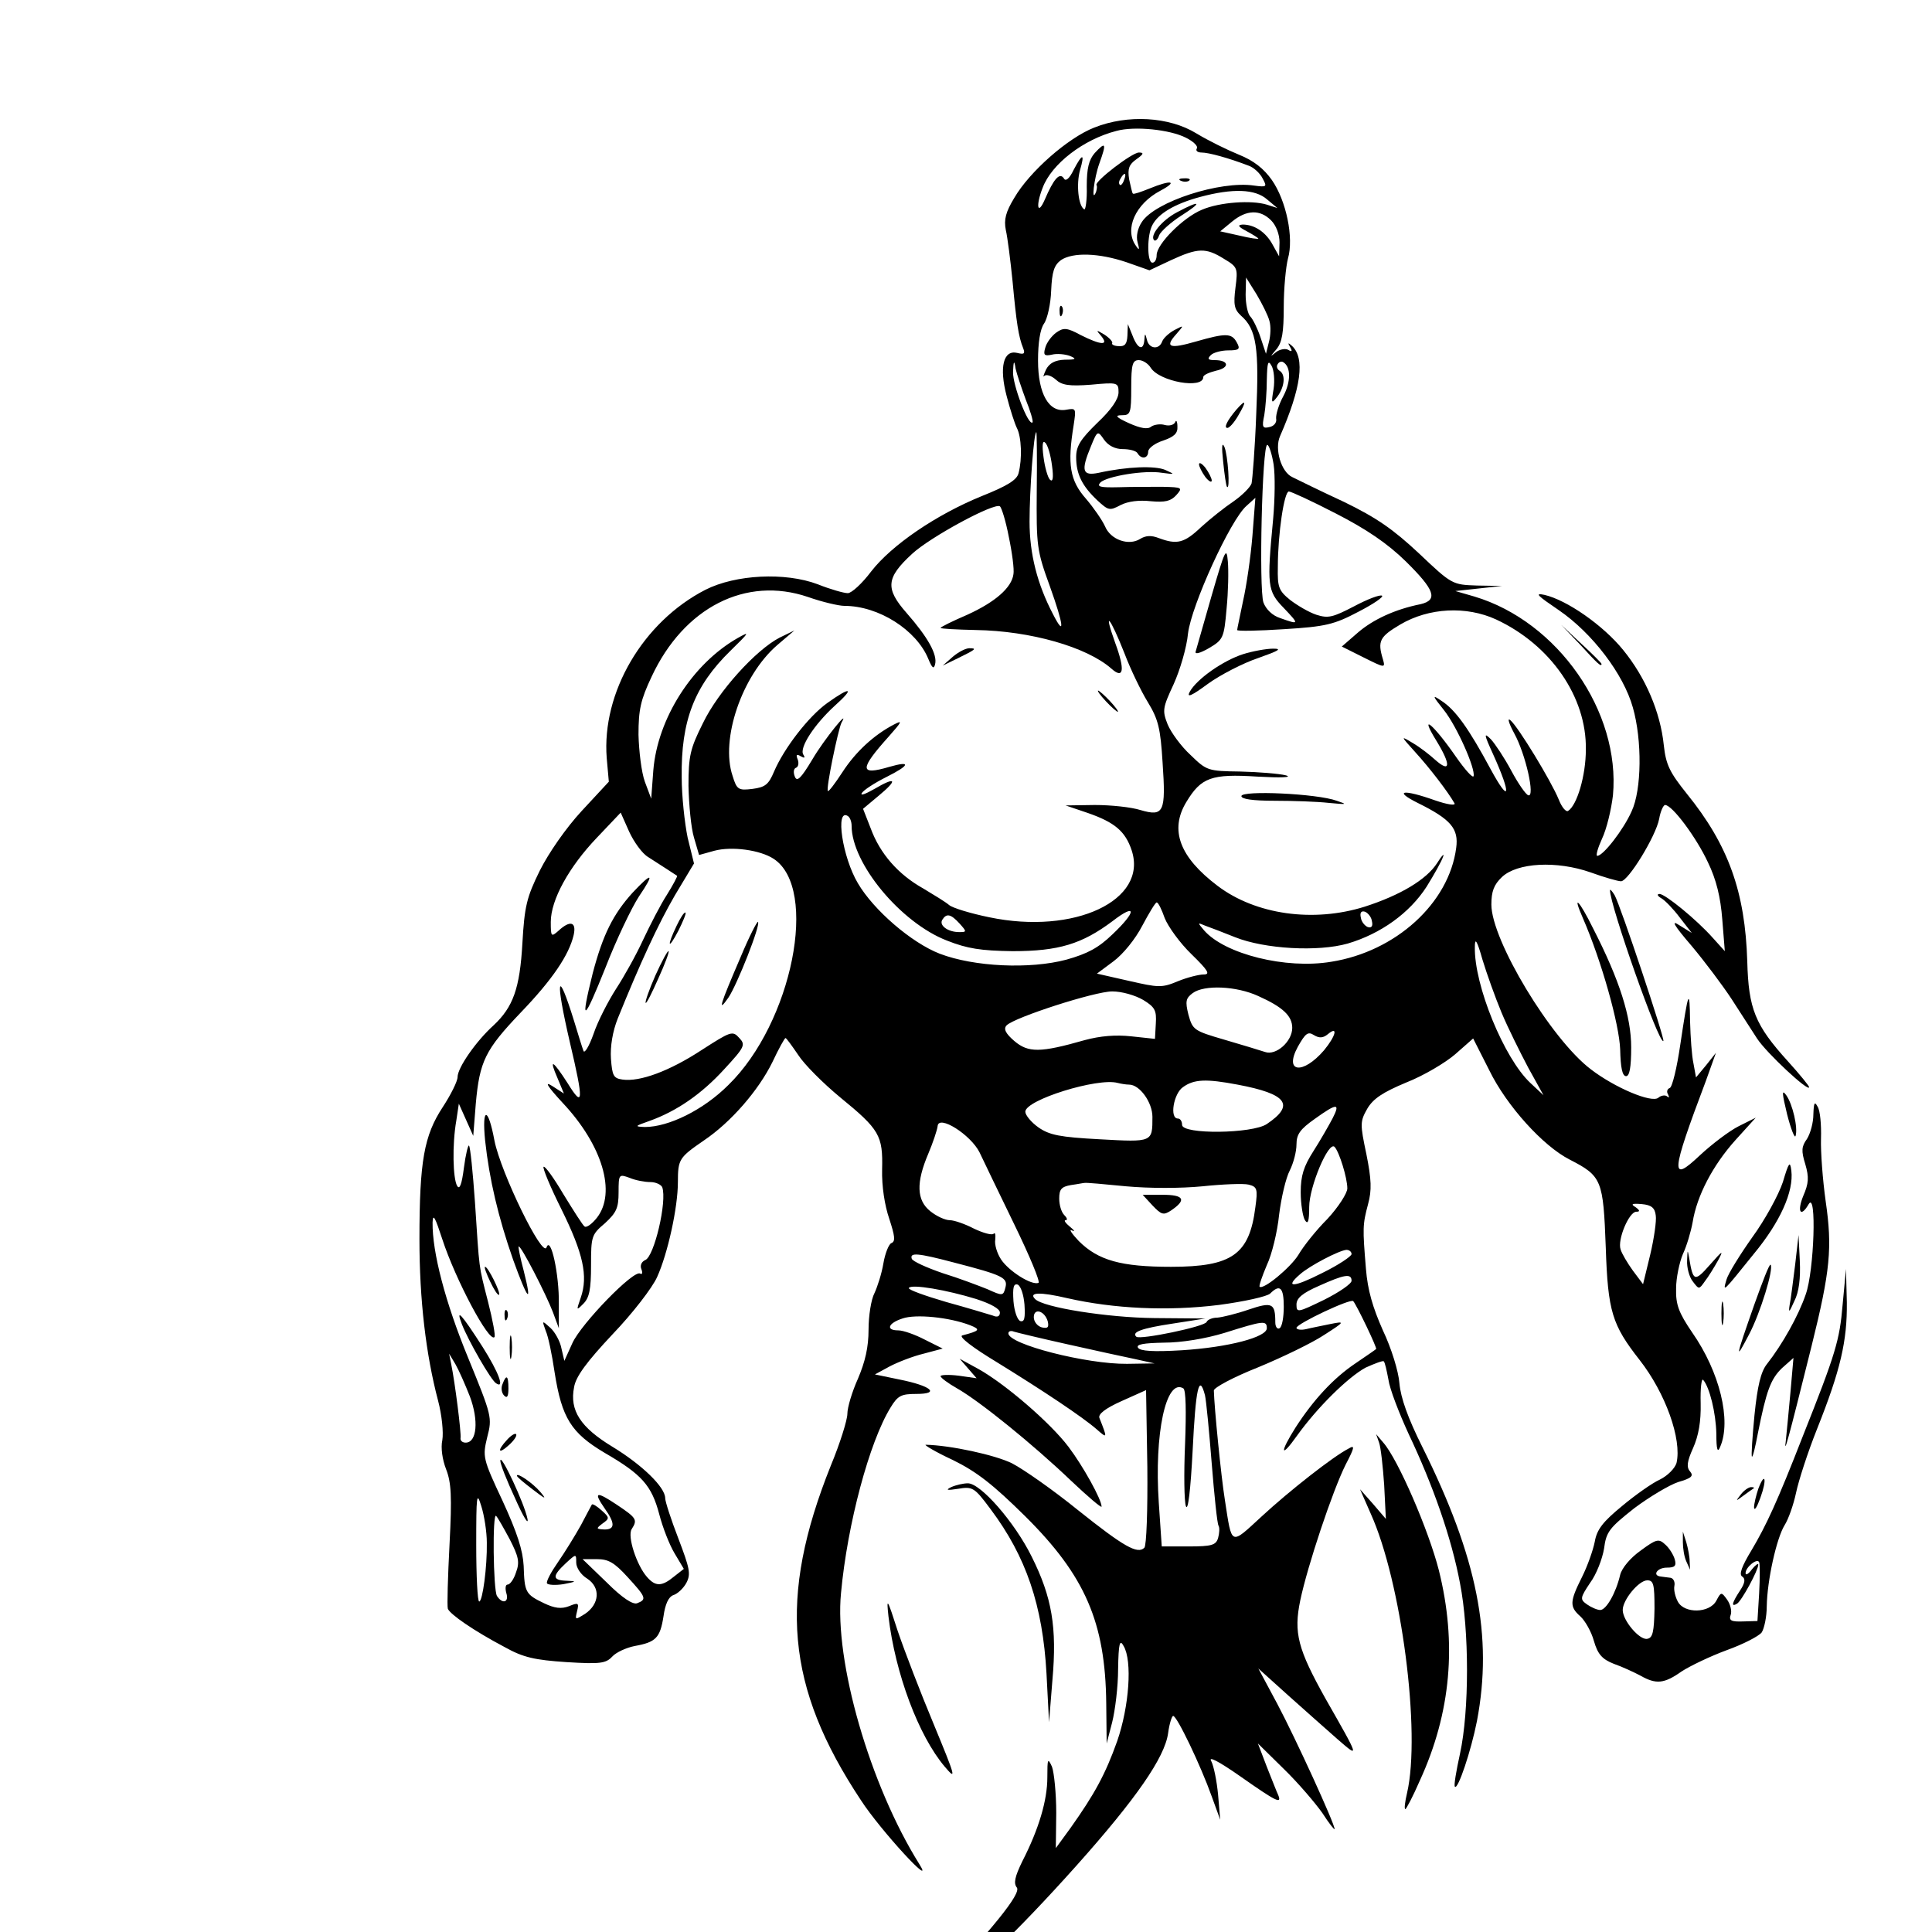 <?xml version="1.0" encoding="UTF-8" standalone="no"?>
<!DOCTYPE svg PUBLIC "-//W3C//DTD SVG 1.1//EN" "http://www.w3.org/Graphics/SVG/1.1/DTD/svg11.dtd">
<svg width="456" height="456" viewBox="0 0 456 456" version="1.1" xmlns="http://www.w3.org/2000/svg" xmlns:xlink="http://www.w3.org/1999/xlink" xml:space="preserve" xmlns:serif="http://www.serif.com/" style="fill-rule:evenodd;clip-rule:evenodd;stroke-linejoin:round;stroke-miterlimit:2;">
 <g transform="translate(0,512) scale(0.1,-0.1)"
fill="#000000" stroke="none">
<path d="M2583 4819 c-62 -24 -153 -104 -189 -166 -20 -33 -25 -51 -20 -76 4
-17 11 -72 16 -122 9 -97 14 -130 25 -157 5 -13 2 -15 -14 -11 -33 8 -43 -34
-25 -102 8 -31 19 -65 24 -75 11 -21 13 -73 4 -107 -4 -16 -27 -30 -87 -54
-108 -44 -213 -116 -261 -178 -21 -28 -46 -51 -55 -51 -9 0 -41 9 -71 21 -77
29 -194 23 -265 -13 -148 -76 -245 -243 -233 -397 l5 -56 -64 -69 c-37 -40
-78 -99 -99 -141 -31 -63 -36 -84 -41 -171 -6 -107 -22 -151 -68 -194 -41 -37
-85 -100 -85 -122 0 -10 -16 -42 -35 -71 -44 -67 -55 -127 -55 -312 0 -142 15
-271 44 -381 9 -34 13 -75 10 -93 -4 -18 0 -46 9 -69 12 -31 14 -63 8 -177 -4
-77 -6 -145 -4 -152 5 -13 61 -52 135 -91 43 -24 70 -30 145 -35 80 -5 93 -3
108 13 9 10 33 21 53 25 50 9 60 19 68 70 4 29 12 46 23 50 10 3 24 16 31 29
11 21 8 34 -19 105 -17 44 -31 87 -31 95 0 26 -55 79 -124 121 -76 46 -102 86
-91 141 4 25 30 60 91 125 47 49 94 110 105 135 25 55 49 164 49 224 0 54 3
58 61 98 64 43 129 118 162 185 15 32 29 57 31 57 2 0 15 -18 30 -40 14 -22
59 -67 99 -100 93 -76 101 -90 99 -170 -1 -40 6 -85 17 -117 13 -40 15 -53 5
-57 -6 -2 -15 -24 -19 -48 -4 -24 -14 -55 -21 -70 -8 -15 -14 -54 -14 -86 0
-42 -8 -76 -25 -116 -14 -31 -25 -68 -25 -83 0 -14 -17 -69 -39 -122 -125
-312 -106 -523 71 -790 46 -71 177 -213 138 -151 -117 187 -201 479 -185 640
15 163 67 357 117 438 17 28 25 32 61 32 57 0 35 19 -40 34 l-58 12 35 19 c19
10 55 24 80 30 l45 12 -42 21 c-23 12 -51 22 -63 22 -30 0 -24 17 10 28 31 11
111 3 160 -16 25 -10 23 -13 -19 -24 -9 -3 27 -30 80 -62 112 -69 205 -131
238 -160 25 -22 25 -21 6 27 -4 9 14 23 52 40 l58 26 3 -181 c1 -102 -2 -186
-7 -191 -16 -16 -48 2 -157 89 -58 47 -128 96 -155 110 -40 20 -147 43 -204
44 -5 0 23 -17 64 -36 57 -28 95 -58 171 -133 141 -140 189 -250 191 -441 l1
-95 13 50 c7 28 14 84 14 125 1 62 4 72 13 55 21 -35 13 -143 -15 -224 -28
-79 -54 -126 -110 -205 l-35 -48 1 83 c0 46 -5 95 -10 109 -10 22 -11 19 -11
-25 0 -54 -20 -122 -59 -198 -18 -37 -21 -52 -13 -62 11 -14 -57 -98 -209
-259 l-56 -59 65 44 c85 58 197 165 341 326 141 158 208 255 216 312 3 23 9
41 12 41 9 0 65 -117 91 -190 l20 -55 -5 59 c-3 32 -10 67 -16 79 -8 13 16 1
69 -36 84 -59 98 -66 89 -44 -3 6 -15 37 -27 67 l-21 55 61 -60 c34 -33 74
-80 91 -104 16 -25 29 -41 29 -38 0 13 -92 214 -135 295 l-45 84 71 -64 c38
-34 91 -81 116 -103 52 -45 53 -47 -28 95 -66 118 -76 156 -60 233 17 81 76
258 107 320 22 42 22 47 7 38 -37 -19 -140 -100 -205 -160 -75 -69 -70 -71
-87 39 -9 56 -25 218 -26 258 0 7 47 32 105 55 58 24 128 58 155 76 50 32 50
33 15 26 -19 -4 -45 -9 -57 -12 -13 -3 -23 -1 -23 3 1 10 128 70 134 63 8 -9
57 -111 54 -113 -2 -2 -24 -17 -49 -34 -52 -35 -99 -86 -141 -151 -38 -60 -36
-75 3 -20 48 67 120 138 162 161 22 10 41 17 43 15 3 -3 7 -22 11 -43 3 -22
25 -79 48 -129 57 -120 101 -245 121 -352 22 -112 22 -301 0 -402 -9 -41 -15
-76 -12 -78 7 -8 38 84 52 155 38 200 1 386 -129 647 -34 68 -51 116 -54 150
-2 28 -19 83 -39 125 -24 54 -36 95 -40 145 -8 97 -8 104 5 153 9 33 8 58 -4
118 -15 71 -15 77 2 107 14 24 37 39 92 62 41 16 93 47 116 67 l42 37 38 -75
c41 -84 127 -179 190 -211 76 -39 79 -48 85 -207 5 -152 15 -183 80 -266 61
-78 100 -187 87 -243 -4 -13 -21 -30 -39 -39 -18 -8 -59 -37 -90 -63 -45 -37
-59 -55 -64 -84 -4 -20 -17 -57 -30 -83 -29 -58 -30 -70 -4 -93 11 -10 26 -36
32 -58 9 -31 19 -43 47 -54 20 -7 48 -20 63 -28 37 -21 56 -19 97 10 20 13 68
36 106 50 39 14 76 33 83 42 6 9 12 37 12 62 1 61 23 160 42 191 9 14 21 48
27 76 6 29 28 97 50 152 55 138 71 207 70 298 l-2 79 -8 -85 c-7 -83 -16 -114
-94 -310 -60 -154 -86 -210 -121 -269 -23 -38 -30 -57 -22 -62 8 -5 7 -15 -5
-33 -19 -29 -22 -40 -7 -31 11 7 50 79 50 92 0 4 -7 -1 -15 -11 -8 -11 -15
-15 -15 -9 0 14 27 36 32 26 2 -4 2 -37 0 -74 l-4 -65 -34 -1 c-28 -1 -34 2
-29 16 3 9 -1 25 -9 36 -13 18 -14 18 -25 -3 -16 -30 -76 -31 -91 -2 -6 11
-10 28 -8 37 2 10 -3 18 -9 19 -7 1 -17 2 -23 3 -21 2 -9 21 14 21 19 0 23 4
19 19 -3 11 -13 27 -22 35 -16 15 -21 14 -59 -14 -24 -17 -44 -41 -48 -57 -10
-43 -33 -83 -47 -83 -7 0 -21 6 -31 13 -17 12 -17 15 7 51 15 20 29 57 33 81
5 40 13 49 71 95 36 27 83 55 104 62 31 9 37 14 28 25 -9 10 -7 24 7 55 13 29
19 63 18 106 -1 35 2 60 6 55 15 -17 30 -78 31 -127 0 -38 3 -46 9 -31 27 62
-1 177 -66 270 -32 47 -39 66 -38 104 0 25 8 62 16 81 9 19 19 53 23 75 10 63
48 135 101 194 l48 53 -40 -20 c-22 -11 -63 -42 -92 -69 -70 -66 -69 -45 14
175 l24 67 -23 -29 -24 -29 -6 33 c-4 18 -7 62 -8 99 -1 82 -4 73 -23 -54 -8
-55 -19 -101 -25 -103 -6 -2 -8 -9 -4 -15 3 -7 3 -9 -2 -5 -4 4 -14 3 -21 -3
-16 -13 -103 24 -159 67 -94 71 -235 305 -235 389 0 31 6 47 25 65 36 34 129
39 209 11 33 -12 65 -21 72 -21 17 0 82 106 90 147 3 18 10 33 14 33 17 0 74
-77 101 -135 20 -41 30 -83 34 -135 l6 -75 -28 31 c-39 44 -113 104 -126 104
-7 0 -5 -5 4 -10 9 -5 29 -26 44 -46 l28 -36 -29 18 c-21 14 -14 1 29 -49 31
-37 73 -93 94 -125 20 -31 47 -73 60 -93 22 -34 123 -128 123 -115 0 3 -22 30
-50 61 -78 86 -93 124 -96 236 -5 163 -44 274 -143 396 -40 50 -49 68 -54 114
-8 78 -43 160 -96 225 -47 58 -133 118 -186 130 -24 5 -16 -2 34 -36 79 -54
153 -151 175 -230 22 -77 21 -194 -3 -245 -19 -43 -67 -105 -81 -105 -4 0 1
18 11 40 11 23 22 69 26 103 18 197 -130 410 -327 469 l-45 13 55 6 55 6 -59
1 c-58 2 -59 2 -137 76 -61 57 -100 84 -176 121 -54 25 -109 52 -123 59 -26
12 -42 66 -29 96 50 114 60 185 28 214 -9 8 -10 7 -4 -3 6 -10 4 -12 -4 -7 -6
4 -20 2 -29 -5 -15 -12 -15 -12 1 7 13 16 17 39 17 100 0 43 5 95 10 114 14
49 -4 136 -38 185 -19 27 -43 46 -78 60 -27 11 -72 33 -100 50 -65 40 -163 45
-241 14z m216 -24 c18 -9 29 -20 26 -25 -4 -6 2 -10 11 -10 17 0 64 -13 111
-31 12 -4 27 -18 33 -30 11 -20 10 -21 -20 -17 -80 12 -234 -38 -265 -86 -10
-15 -14 -34 -10 -48 5 -18 4 -20 -4 -8 -28 39 -1 99 58 130 43 23 25 26 -26 5
-20 -8 -37 -14 -39 -12 -2 1 -5 17 -9 34 -4 25 0 35 17 47 17 12 19 16 6 16
-16 0 -106 -69 -100 -77 2 -2 1 -9 -1 -16 -12 -29 -5 32 8 68 17 47 15 52 -11
24 -14 -16 -19 -36 -19 -79 1 -32 -3 -57 -6 -54 -14 8 -19 59 -10 92 12 41 6
41 -15 1 -10 -21 -19 -28 -23 -20 -10 15 -24 -1 -45 -50 -17 -39 -22 -15 -5
28 21 56 96 114 174 134 43 12 127 3 164 -16z m-146 -100 c-3 -9 -8 -14 -10
-11 -3 3 -2 9 2 15 9 16 15 13 8 -4z m338 -46 l24 -20 -25 8 c-36 11 -111 6
-153 -12 -44 -18 -107 -81 -107 -107 0 -10 -4 -18 -10 -18 -13 0 -13 66 0 89
14 27 53 50 112 66 78 21 131 19 159 -6z m9 -49 c12 -12 20 -33 20 -52 l-1
-33 -15 27 c-16 30 -43 48 -71 48 -13 -1 -11 -5 10 -16 15 -8 27 -16 27 -17 0
-2 -20 1 -45 7 l-45 10 28 23 c34 28 66 29 92 3z m-111 -91 c32 -19 33 -22 27
-68 -5 -40 -3 -51 13 -66 37 -32 43 -77 36 -233 -3 -81 -9 -154 -11 -163 -3
-9 -22 -28 -42 -42 -21 -14 -55 -41 -77 -61 -40 -38 -57 -42 -100 -26 -18 7
-31 6 -44 -2 -27 -17 -70 -2 -83 30 -7 15 -27 44 -45 65 -38 43 -44 81 -29
173 6 40 6 41 -17 37 -41 -8 -67 37 -67 116 0 42 5 74 14 87 8 11 16 47 17 78
2 45 7 60 23 72 28 19 90 17 155 -5 l54 -19 51 24 c63 29 82 30 125 3z m107
-146 c4 -13 3 -35 -1 -50 l-7 -28 -13 39 c-7 21 -18 43 -24 49 -6 6 -11 29
-11 52 l1 40 25 -40 c13 -22 27 -50 30 -62z m-575 -186 c11 -27 18 -51 16 -54
-10 -9 -47 89 -46 119 1 27 3 29 6 8 3 -13 14 -46 24 -73z m585 25 c-6 -35 -5
-36 9 -18 17 23 20 52 5 61 -6 4 -8 11 -4 16 3 5 9 7 13 4 18 -11 18 -46 0
-80 -11 -20 -18 -44 -17 -53 2 -9 -5 -18 -16 -20 -16 -4 -18 0 -12 28 3 18 6
56 6 84 1 41 3 47 11 33 6 -10 8 -35 5 -55z m-559 -239 c-1 -132 0 -142 31
-227 33 -92 36 -122 7 -65 -37 71 -55 142 -55 218 0 75 10 211 16 211 1 0 2
-62 1 -137z m36 58 c4 -29 2 -40 -5 -33 -5 5 -12 29 -15 53 -4 29 -2 41 4 34
6 -5 13 -30 16 -54z m523 3 c4 -26 3 -83 -1 -128 -15 -158 -14 -171 25 -211
37 -39 37 -40 -8 -24 -19 6 -34 21 -40 37 -11 32 -3 372 9 372 4 0 11 -21 15
-46z m147 -116 c72 -37 121 -70 165 -113 68 -67 77 -91 35 -101 -60 -12 -112
-36 -148 -67 l-38 -33 52 -26 c50 -25 51 -25 45 -4 -13 43 -8 53 41 82 68 40
156 44 226 12 129 -60 214 -183 212 -307 0 -62 -21 -132 -42 -145 -5 -3 -15 9
-22 27 -18 44 -96 172 -114 187 -8 7 -4 -7 9 -31 27 -49 50 -152 33 -146 -6 2
-24 28 -40 58 -16 30 -38 63 -48 74 -17 17 -17 13 5 -35 44 -97 40 -120 -6
-35 -51 95 -83 140 -116 161 -22 15 -22 13 6 -22 31 -39 75 -139 70 -156 -2
-5 -20 15 -41 45 -54 78 -89 107 -47 39 35 -57 34 -78 -3 -45 -12 11 -35 29
-52 39 -30 18 -30 18 6 -22 32 -35 76 -92 92 -120 3 -6 -17 -3 -46 7 -76 27
-99 23 -41 -6 79 -39 97 -61 91 -106 -17 -131 -143 -245 -295 -269 -107 -18
-251 18 -300 74 -16 19 -16 19 3 11 11 -4 43 -16 70 -27 70 -28 196 -35 266
-15 78 23 146 72 186 134 18 29 36 61 39 71 4 9 -3 3 -14 -15 -25 -39 -87 -76
-171 -103 -121 -38 -257 -19 -347 49 -90 68 -114 132 -74 198 35 58 59 67 168
60 54 -3 84 -2 67 3 -16 4 -65 8 -108 9 -76 1 -79 2 -117 39 -22 20 -46 53
-54 72 -13 33 -12 39 14 95 15 33 31 87 34 120 8 66 100 268 138 301 l21 19
-7 -90 c-4 -49 -14 -118 -22 -153 -7 -35 -14 -66 -14 -69 0 -3 50 -2 111 2 98
6 118 11 175 41 35 18 60 35 56 38 -5 3 -34 -8 -66 -25 -50 -26 -61 -29 -89
-20 -18 6 -45 22 -62 35 -27 22 -30 30 -29 78 0 78 15 178 26 178 5 0 55 -23
111 -52z m-772 -55 c8 -38 13 -77 11 -88 -4 -32 -43 -66 -109 -96 -35 -15 -63
-29 -63 -31 0 -2 37 -4 83 -5 129 -2 262 -40 320 -91 29 -26 33 -4 9 61 -29
81 -12 61 22 -25 14 -37 39 -89 55 -115 25 -41 30 -62 35 -143 8 -117 3 -128
-52 -112 -22 7 -70 12 -108 12 l-69 -1 53 -18 c63 -22 88 -43 103 -88 39 -118
-135 -200 -336 -158 -44 9 -87 22 -95 29 -8 7 -36 24 -61 39 -59 33 -102 82
-124 142 l-18 46 37 31 c46 38 41 46 -10 16 -21 -12 -34 -17 -30 -10 4 7 30
24 58 38 56 28 59 39 7 24 -71 -21 -71 -6 -1 72 31 35 33 39 12 28 -48 -25
-91 -65 -122 -113 -17 -26 -32 -46 -34 -44 -5 5 24 144 32 161 22 38 -41 -39
-69 -87 -27 -45 -36 -53 -41 -40 -4 10 -3 19 3 21 5 2 7 10 4 19 -5 12 -3 14
7 8 9 -5 11 -4 6 4 -10 16 26 71 74 115 48 43 39 47 -17 7 -45 -32 -103 -108
-126 -162 -13 -31 -21 -37 -51 -41 -33 -4 -37 -2 -47 31 -29 86 22 236 105
308 l41 35 -35 -17 c-56 -29 -145 -127 -181 -202 -30 -60 -34 -77 -34 -148 1
-44 6 -99 13 -122 l12 -41 36 10 c41 11 108 2 140 -19 107 -70 44 -387 -107
-534 -59 -59 -141 -99 -197 -99 -25 1 -24 2 10 14 65 23 124 64 177 122 49 53
51 58 36 74 -16 18 -20 16 -90 -29 -75 -49 -145 -75 -186 -69 -21 3 -24 9 -27
49 -2 29 4 65 16 95 53 131 95 222 135 291 l45 75 -15 61 c-7 34 -14 98 -14
142 -2 134 30 216 115 299 45 44 47 47 17 30 -107 -61 -189 -190 -199 -312
l-5 -67 -15 40 c-8 22 -14 72 -15 111 0 59 5 82 31 137 76 163 222 238 369
188 34 -12 73 -21 86 -21 81 0 170 -57 198 -125 9 -22 13 -25 16 -13 6 23 -17
64 -67 121 -51 58 -49 83 13 140 42 39 193 121 207 112 4 -3 14 -35 21 -72z
m-851 -756 c14 -9 34 -22 45 -29 11 -7 21 -14 23 -15 2 0 -9 -21 -24 -45 -15
-23 -40 -72 -56 -106 -16 -35 -45 -87 -64 -116 -18 -28 -43 -76 -53 -106 -11
-31 -22 -48 -24 -40 -3 8 -13 40 -22 70 -40 129 -45 101 -10 -50 33 -140 32
-157 -5 -97 -36 56 -45 60 -24 12 l15 -36 -28 18 c-19 12 -11 -1 25 -40 94
-100 127 -212 81 -271 -11 -14 -24 -24 -29 -21 -4 2 -26 37 -50 76 -23 39 -44
68 -47 65 -3 -2 16 -48 42 -100 52 -105 63 -158 46 -208 -11 -32 -11 -32 6
-15 14 14 18 34 18 90 0 69 1 73 33 100 27 25 32 36 32 73 0 43 1 43 26 34 14
-6 36 -10 49 -10 13 0 25 -6 28 -12 12 -33 -19 -164 -40 -172 -9 -4 -13 -13
-9 -22 3 -8 2 -13 -3 -10 -15 10 -139 -118 -160 -164 l-19 -42 -7 30 c-3 16
-15 38 -26 48 -20 18 -20 18 -11 -7 6 -13 15 -57 21 -98 17 -108 39 -143 118
-190 88 -51 111 -77 129 -145 8 -31 24 -72 36 -92 l22 -37 -23 -18 c-29 -24
-44 -24 -64 -1 -24 27 -47 96 -36 113 14 22 12 26 -36 58 -48 32 -55 30 -28
-9 25 -35 25 -50 0 -50 -20 1 -21 2 -5 14 17 12 17 14 -2 31 -11 10 -21 16
-23 14 -1 -2 -13 -24 -26 -49 -14 -25 -38 -64 -54 -87 -16 -23 -28 -45 -26
-50 2 -4 20 -5 39 -2 31 6 32 7 8 8 -35 1 -35 11 -3 41 25 23 25 23 25 2 0
-12 11 -29 26 -38 32 -21 29 -60 -5 -83 -24 -15 -24 -15 -19 6 5 20 3 21 -19
12 -18 -7 -34 -5 -59 7 -44 21 -46 26 -48 88 -2 37 -15 78 -50 154 -47 100
-47 104 -36 150 12 46 11 50 -45 187 -54 131 -85 250 -84 320 1 22 6 12 23
-40 31 -95 110 -244 123 -231 3 2 -4 40 -15 83 -23 90 -20 71 -31 236 -5 71
-11 130 -14 133 -2 3 -8 -21 -12 -52 -5 -39 -10 -53 -16 -43 -10 17 -12 97 -2
154 l6 40 17 -38 17 -38 6 76 c9 100 22 127 106 215 75 78 114 136 125 183 7
31 -8 36 -36 10 -17 -15 -18 -14 -18 21 0 52 43 130 109 199 l56 59 20 -45
c11 -24 31 -52 45 -60z m480 74 c0 -89 116 -229 225 -271 48 -19 80 -24 155
-25 109 0 164 17 236 71 57 44 57 23 0 -31 -33 -32 -59 -46 -109 -60 -86 -23
-218 -17 -299 14 -67 26 -156 103 -193 166 -37 62 -54 178 -24 159 5 -3 9 -13
9 -23z m739 -218 c8 -20 36 -59 63 -85 40 -39 45 -48 29 -48 -11 0 -39 -7 -61
-16 -38 -16 -46 -15 -116 1 l-75 17 39 29 c23 17 52 53 68 84 16 30 31 55 34
55 4 0 12 -17 19 -37z m489 -7 c3 -12 -1 -17 -10 -14 -7 3 -15 13 -16 22 -3
12 1 17 10 14 7 -3 15 -13 16 -22z m-973 -6 c17 -19 17 -20 -1 -20 -27 0 -48
16 -40 29 10 16 20 14 41 -9z m1279 -210 c15 -36 44 -94 63 -130 l36 -65 -31
29 c-62 58 -133 231 -131 321 0 23 5 16 18 -30 10 -33 30 -89 45 -125z m-574
39 c58 -26 80 -47 80 -75 0 -32 -38 -66 -64 -57 -12 4 -55 17 -96 29 -72 21
-75 23 -85 59 -8 32 -6 39 10 51 27 20 103 17 155 -7z m-272 -9 c28 -17 32
-25 30 -56 l-2 -36 -56 6 c-37 4 -73 1 -110 -9 -105 -30 -133 -30 -166 -2 -21
18 -26 29 -18 37 19 19 208 80 249 80 23 0 54 -9 73 -20z m436 -81 c25 21 19
-4 -9 -38 -50 -58 -95 -53 -62 8 18 32 24 37 38 28 13 -8 22 -7 33 2z m-469
-119 c25 0 55 -42 55 -76 0 -60 1 -60 -124 -53 -95 5 -119 10 -145 28 -17 12
-31 29 -31 37 0 28 171 81 218 68 8 -2 20 -4 27 -4z m256 0 c117 -22 136 -48
69 -93 -34 -23 -200 -25 -200 -2 0 8 -4 15 -10 15 -20 0 -10 59 12 74 26 19
55 20 129 6z m224 -80 c-9 -17 -29 -52 -45 -77 -23 -36 -30 -58 -30 -97 0 -28
5 -58 10 -66 7 -11 10 -3 10 31 0 48 46 157 60 142 11 -12 30 -73 30 -98 0
-11 -21 -44 -47 -72 -27 -27 -57 -65 -68 -84 -18 -30 -83 -84 -92 -76 -2 2 6
25 17 51 12 25 25 79 29 119 5 40 16 87 25 104 9 18 16 45 16 62 0 24 9 36 43
60 53 38 61 38 42 1z m-833 -80 c9 -19 46 -96 82 -170 36 -74 62 -136 57 -138
-17 -6 -70 28 -88 55 -10 15 -16 36 -14 47 1 12 0 18 -4 14 -4 -4 -25 2 -46
12 -21 11 -47 20 -57 20 -11 0 -31 9 -46 21 -33 26 -34 68 -5 136 11 26 21 56
22 65 2 28 78 -20 99 -62z m346 -80 c55 -5 129 -5 180 0 48 5 97 7 109 4 20
-5 22 -10 16 -53 -14 -112 -55 -141 -199 -141 -118 0 -172 15 -218 61 -17 18
-24 29 -16 25 8 -4 6 0 -4 8 -11 9 -16 16 -11 16 5 0 4 5 -3 12 -7 7 -12 24
-12 39 0 22 5 28 28 32 15 2 29 5 32 5 3 1 47 -3 98 -8z m1250 -69 c2 -12 -4
-54 -13 -92 l-17 -70 -24 32 c-13 18 -26 40 -29 50 -8 23 20 89 37 89 9 0 9 3
-2 11 -12 7 -8 9 15 7 23 -2 31 -9 33 -27z m-718 -91 c0 -5 -31 -26 -70 -45
-67 -34 -89 -35 -52 -3 22 20 93 57 110 58 6 0 12 -4 12 -10z m-938 -20 c116
-30 127 -36 121 -59 -5 -20 -7 -20 -42 -4 -20 8 -67 26 -106 38 -38 13 -71 28
-73 34 -5 15 13 14 100 -9z m938 -43 c0 -7 -29 -27 -65 -45 -62 -30 -65 -31
-65 -11 0 15 14 27 53 44 60 27 77 30 77 12z m-886 -43 c34 -11 56 -23 56 -32
0 -9 -6 -12 -17 -7 -10 3 -59 18 -110 32 -51 15 -90 29 -88 33 6 10 91 -5 159
-26z m114 -13 c2 -32 0 -42 -10 -39 -7 3 -14 23 -16 47 -2 32 0 42 10 39 7 -3
14 -23 16 -47z m612 -5 c0 -25 -4 -48 -10 -51 -5 -3 -10 3 -10 14 0 45 -7 49
-63 30 -29 -10 -62 -18 -74 -19 -12 0 -23 -5 -25 -10 -3 -11 -158 -43 -166
-35 -12 11 13 20 86 31 l77 12 -120 1 c-110 1 -263 25 -282 45 -16 16 12 17
76 2 110 -25 237 -31 358 -16 60 8 114 20 121 27 23 23 32 14 32 -31z m-557
-35 c3 -14 0 -17 -14 -14 -11 3 -19 14 -19 24 0 23 26 15 33 -10z m517 -16 c0
-21 -90 -45 -201 -52 -67 -4 -98 -2 -103 6 -5 8 13 11 61 12 41 0 97 9 143 23
92 29 100 30 100 11z m-470 -38 c63 -14 135 -30 160 -35 l45 -10 -65 -1 c-95
-1 -280 46 -280 72 0 5 6 7 13 4 6 -2 64 -16 127 -30z m-1411 -123 c21 -56 17
-109 -10 -109 -8 0 -13 5 -12 11 2 11 -13 130 -22 174 l-5 25 15 -25 c8 -14
23 -48 34 -76z m1688 -113 c-3 -69 -2 -135 2 -146 5 -13 11 37 16 133 7 144
15 182 29 129 3 -13 10 -86 16 -162 6 -75 13 -142 16 -146 3 -5 2 -18 -1 -29
-5 -17 -15 -20 -70 -20 l-63 0 -7 103 c-11 163 17 295 58 270 6 -4 7 -53 4
-132z m-1648 -232 c1 -57 -10 -139 -18 -139 -4 0 -7 60 -7 133 0 119 1 128 12
92 7 -22 13 -61 13 -86z m54 8 c21 -41 24 -54 15 -78 -5 -16 -14 -29 -20 -29
-5 0 -6 -9 -3 -20 7 -22 -9 -27 -22 -7 -9 14 -11 199 -2 189 4 -4 18 -29 32
-55z m278 -89 c44 -48 46 -53 23 -62 -10 -4 -35 12 -72 49 l-57 55 34 0 c27 0
41 -8 72 -42z m2424 -75 c-1 -54 -4 -69 -17 -71 -18 -4 -58 43 -58 68 0 24 38
70 58 70 15 0 17 -10 17 -67z"/>
<path d="M2788 4693 c7 -3 16 -2 19 1 4 3 -2 6 -13 5 -11 0 -14 -3 -6 -6z"/>
<path d="M2778 4619 c-36 -19 -65 -55 -54 -66 3 -3 9 2 12 12 4 9 27 30 52 46
52 33 46 38 -10 8z"/>
<path d="M2501 4384 c0 -11 3 -14 6 -6 3 7 2 16 -1 19 -3 4 -6 -2 -5 -13z"/>
<path d="M2493 4335 c-11 -8 -23 -24 -26 -36 -5 -17 -2 -20 16 -16 12 3 31 1
42 -3 17 -7 15 -9 -12 -9 -23 -1 -36 -8 -44 -23 -6 -13 -8 -20 -4 -15 5 4 17
0 27 -9 14 -13 31 -16 83 -12 63 6 65 5 65 -18 0 -16 -17 -41 -50 -72 -40 -39
-50 -55 -50 -81 0 -40 14 -68 50 -102 26 -24 29 -25 55 -11 18 9 44 12 71 9
34 -3 47 0 60 14 16 18 15 19 -32 20 -27 0 -74 0 -104 -1 -43 -1 -52 1 -43 11
15 15 105 30 146 23 31 -4 31 -4 7 7 -24 10 -89 8 -157 -7 -39 -8 -42 5 -18
63 15 37 16 37 31 15 10 -14 26 -22 44 -22 16 0 32 -4 35 -10 9 -15 25 -12 25
4 0 8 16 20 35 26 26 9 35 17 34 33 0 12 -3 17 -5 11 -3 -7 -14 -10 -25 -7
-10 3 -25 1 -32 -4 -8 -7 -25 -4 -52 8 -31 14 -35 19 -17 19 20 0 22 4 22 65
0 55 3 65 18 65 9 0 22 -8 28 -18 21 -33 124 -51 124 -22 0 5 14 11 30 15 33
7 31 25 -3 25 -16 0 -18 3 -9 12 6 6 25 11 41 11 26 0 29 3 20 19 -12 22 -26
22 -96 2 -62 -18 -75 -14 -47 17 19 22 19 22 -4 10 -13 -7 -26 -19 -29 -27 -7
-20 -31 -18 -36 4 -4 16 -5 16 -6 0 -2 -27 -16 -22 -28 10 l-11 27 -1 -27 c-1
-20 -6 -26 -20 -25 -11 0 -18 4 -16 7 2 3 -6 12 -18 20 -20 12 -21 12 -8 -3
19 -23 0 -22 -48 2 -33 18 -41 18 -58 6z"/>
<path d="M2918 4153 c-22 -26 -30 -43 -21 -43 5 0 17 14 26 30 20 34 18 39 -5
13z"/>
<path d="M2887 4030 c3 -30 7 -57 9 -59 8 -9 2 75 -6 94 -6 13 -7 1 -3 -35z"/>
<path d="M2830 4024 c0 -5 7 -19 15 -30 8 -10 15 -14 15 -8 0 5 -7 19 -15 30
-8 10 -15 14 -15 8z"/>
<path d="M2860 3715 c-19 -66 -36 -126 -38 -133 -2 -7 10 -4 31 8 34 20 36 24
42 93 4 40 5 90 3 112 -3 36 -7 27 -38 -80z"/>
<path d="M2934 3576 c-47 -15 -110 -59 -126 -89 -8 -15 5 -9 43 19 29 21 83
49 119 61 48 17 57 22 35 22 -16 0 -49 -6 -71 -13z"/>
<path d="M2930 3241 c0 -7 26 -11 79 -11 43 0 100 -2 127 -5 43 -4 46 -4 19 5
-46 17 -225 25 -225 11z"/>
<path d="M2249 3570 l-24 -21 35 17 c43 21 47 24 28 24 -9 0 -26 -9 -39 -20z"/>
<path d="M2610 3465 c13 -14 26 -25 28 -25 3 0 -5 11 -18 25 -13 14 -26 25
-28 25 -3 0 5 -11 18 -25z"/>
<path d="M1597 2935 c-24 -50 -20 -58 4 -12 11 22 19 41 17 43 -3 2 -12 -12
-21 -31z"/>
<path d="M1748 2861 c-49 -114 -55 -133 -29 -96 21 31 77 173 70 179 -2 2 -21
-35 -41 -83z"/>
<path d="M1547 2818 c-15 -34 -25 -63 -23 -65 2 -2 15 24 30 58 15 33 26 62
24 64 -2 2 -16 -24 -31 -57z"/>
<path d="M1493 3013 c-46 -51 -70 -99 -94 -190 -30 -121 -22 -117 30 13 26 67
62 142 79 168 38 56 32 59 -15 9z"/>
<path d="M1145 2428 c10 -92 31 -181 66 -281 35 -97 46 -109 25 -26 -8 30 -13
55 -12 57 5 4 65 -113 81 -155 l14 -38 0 58 c1 69 -19 161 -29 133 -9 -27
-108 176 -123 252 -15 81 -30 80 -22 0z"/>
<path d="M1157 2095 c9 -19 18 -33 21 -31 4 5 -26 66 -33 66 -3 0 3 -16 12
-35z"/>
<path d="M1191 2014 c0 -11 3 -14 6 -6 3 7 2 16 -1 19 -3 4 -6 -2 -5 -13z"/>
<path d="M1090 1995 c15 -39 69 -133 81 -140 21 -14 6 26 -32 86 -50 78 -64
93 -49 54z"/>
<path d="M1203 1940 c0 -25 2 -35 4 -22 2 12 2 32 0 45 -2 12 -4 2 -4 -23z"/>
<path d="M1186 1853 c-4 -9 -2 -21 4 -27 7 -7 10 -2 10 17 0 31 -5 34 -14 10z"/>
<path d="M1197 1722 c-25 -27 -21 -36 5 -12 12 11 19 22 16 25 -2 3 -12 -3
-21 -13z"/>
<path d="M1181 1673 c-1 -7 15 -47 35 -90 19 -43 32 -64 29 -48 -7 36 -63 155
-64 138z"/>
<path d="M1220 1637 c0 -3 17 -17 38 -33 30 -23 33 -24 17 -5 -19 22 -55 46
-55 38z"/>
<path d="M2720 2275 c21 -22 26 -24 44 -12 37 25 31 37 -20 37 l-47 0 23 -25z"/>
<path d="M3730 3598 c41 -45 50 -53 50 -45 0 2 -21 23 -47 47 l-48 45 45 -47z"/>
<path d="M3800 3019 c-1 -33 116 -366 126 -356 4 4 -101 319 -115 344 -6 10
-11 15 -11 12z"/>
<path d="M3736 2953 c44 -101 86 -251 88 -310 1 -43 5 -63 14 -63 8 0 12 20
12 68 0 72 -27 158 -90 281 -33 67 -50 83 -24 24z"/>
<path d="M4218 2490 c9 -35 18 -58 20 -51 6 19 -7 75 -22 96 -11 15 -10 5 2
-45z"/>
<path d="M4280 2490 c0 -20 -7 -45 -15 -58 -13 -18 -14 -28 -4 -60 9 -31 8
-45 -5 -75 -15 -37 -6 -52 13 -19 19 32 13 -157 -7 -213 -17 -50 -55 -118 -92
-165 -14 -18 -22 -51 -29 -120 -5 -52 -8 -96 -6 -98 2 -2 8 23 14 55 20 100
30 128 57 154 l27 24 -7 -80 c-4 -44 -9 -96 -11 -115 -5 -37 4 -5 61 224 44
177 49 231 33 341 -7 50 -12 116 -11 148 1 32 -2 66 -8 75 -7 13 -9 10 -10
-18z"/>
<path d="M4208 2330 c-10 -30 -42 -89 -72 -130 -29 -41 -57 -86 -61 -100 -9
-31 -10 -32 64 60 63 76 95 148 89 197 -3 24 -6 20 -20 -27z"/>
<path d="M4237 2135 c-5 -38 -10 -81 -13 -95 -3 -20 -1 -18 11 9 11 21 15 54
13 95 l-3 61 -8 -70z"/>
<path d="M3982 2145 c-1 -16 5 -39 13 -49 15 -20 15 -20 29 0 8 10 22 33 31
49 14 26 11 24 -19 -10 -36 -41 -40 -40 -49 15 -4 22 -4 21 -5 -5z"/>
<path d="M4141 2042 c-46 -131 -46 -135 -13 -72 27 51 59 156 51 165 -3 2 -19
-40 -38 -93z"/>
<path d="M4063 2020 c0 -25 2 -35 4 -22 2 12 2 32 0 45 -2 12 -4 2 -4 -23z"/>
<path d="M2285 1890 l20 -23 -42 6 c-24 3 -43 2 -43 -1 0 -4 18 -17 39 -29 53
-30 179 -132 268 -217 40 -38 73 -66 73 -62 0 17 -44 96 -78 141 -43 57 -150
149 -213 184 l-44 24 20 -23z"/>
<path d="M3255 1715 c4 -11 9 -56 12 -100 l4 -80 -30 35 -31 35 25 -57 c73
-161 119 -518 86 -660 -5 -21 -7 -38 -4 -38 2 0 18 30 34 67 74 161 88 325 45
497 -24 94 -96 261 -131 301 l-17 20 7 -20z"/>
<path d="M4150 1606 c-5 -15 -10 -35 -10 -44 1 -9 7 1 15 23 16 44 11 63 -5
21z"/>
<path d="M2245 1610 c-14 -7 -10 -8 16 -4 35 6 39 3 77 -48 84 -112 123 -227
132 -388 l6 -115 8 100 c11 124 -1 195 -49 291 -40 81 -121 174 -151 173 -10
0 -28 -4 -39 -9z"/>
<path d="M4109 1593 c-13 -17 -13 -17 6 -3 11 8 22 16 24 17 2 2 0 3 -6 3 -6
0 -17 -8 -24 -17z"/>
<path d="M3972 1480 c0 -14 3 -34 8 -45 l9 -20 -1 20 c0 11 -4 31 -8 45 l-8
25 0 -25z"/>
<path d="M2097 1305 c16 -135 71 -282 133 -355 28 -33 26 -26 -26 100 -31 74
-69 173 -85 220 -25 78 -27 81 -22 35z"/>
</g>
</svg>